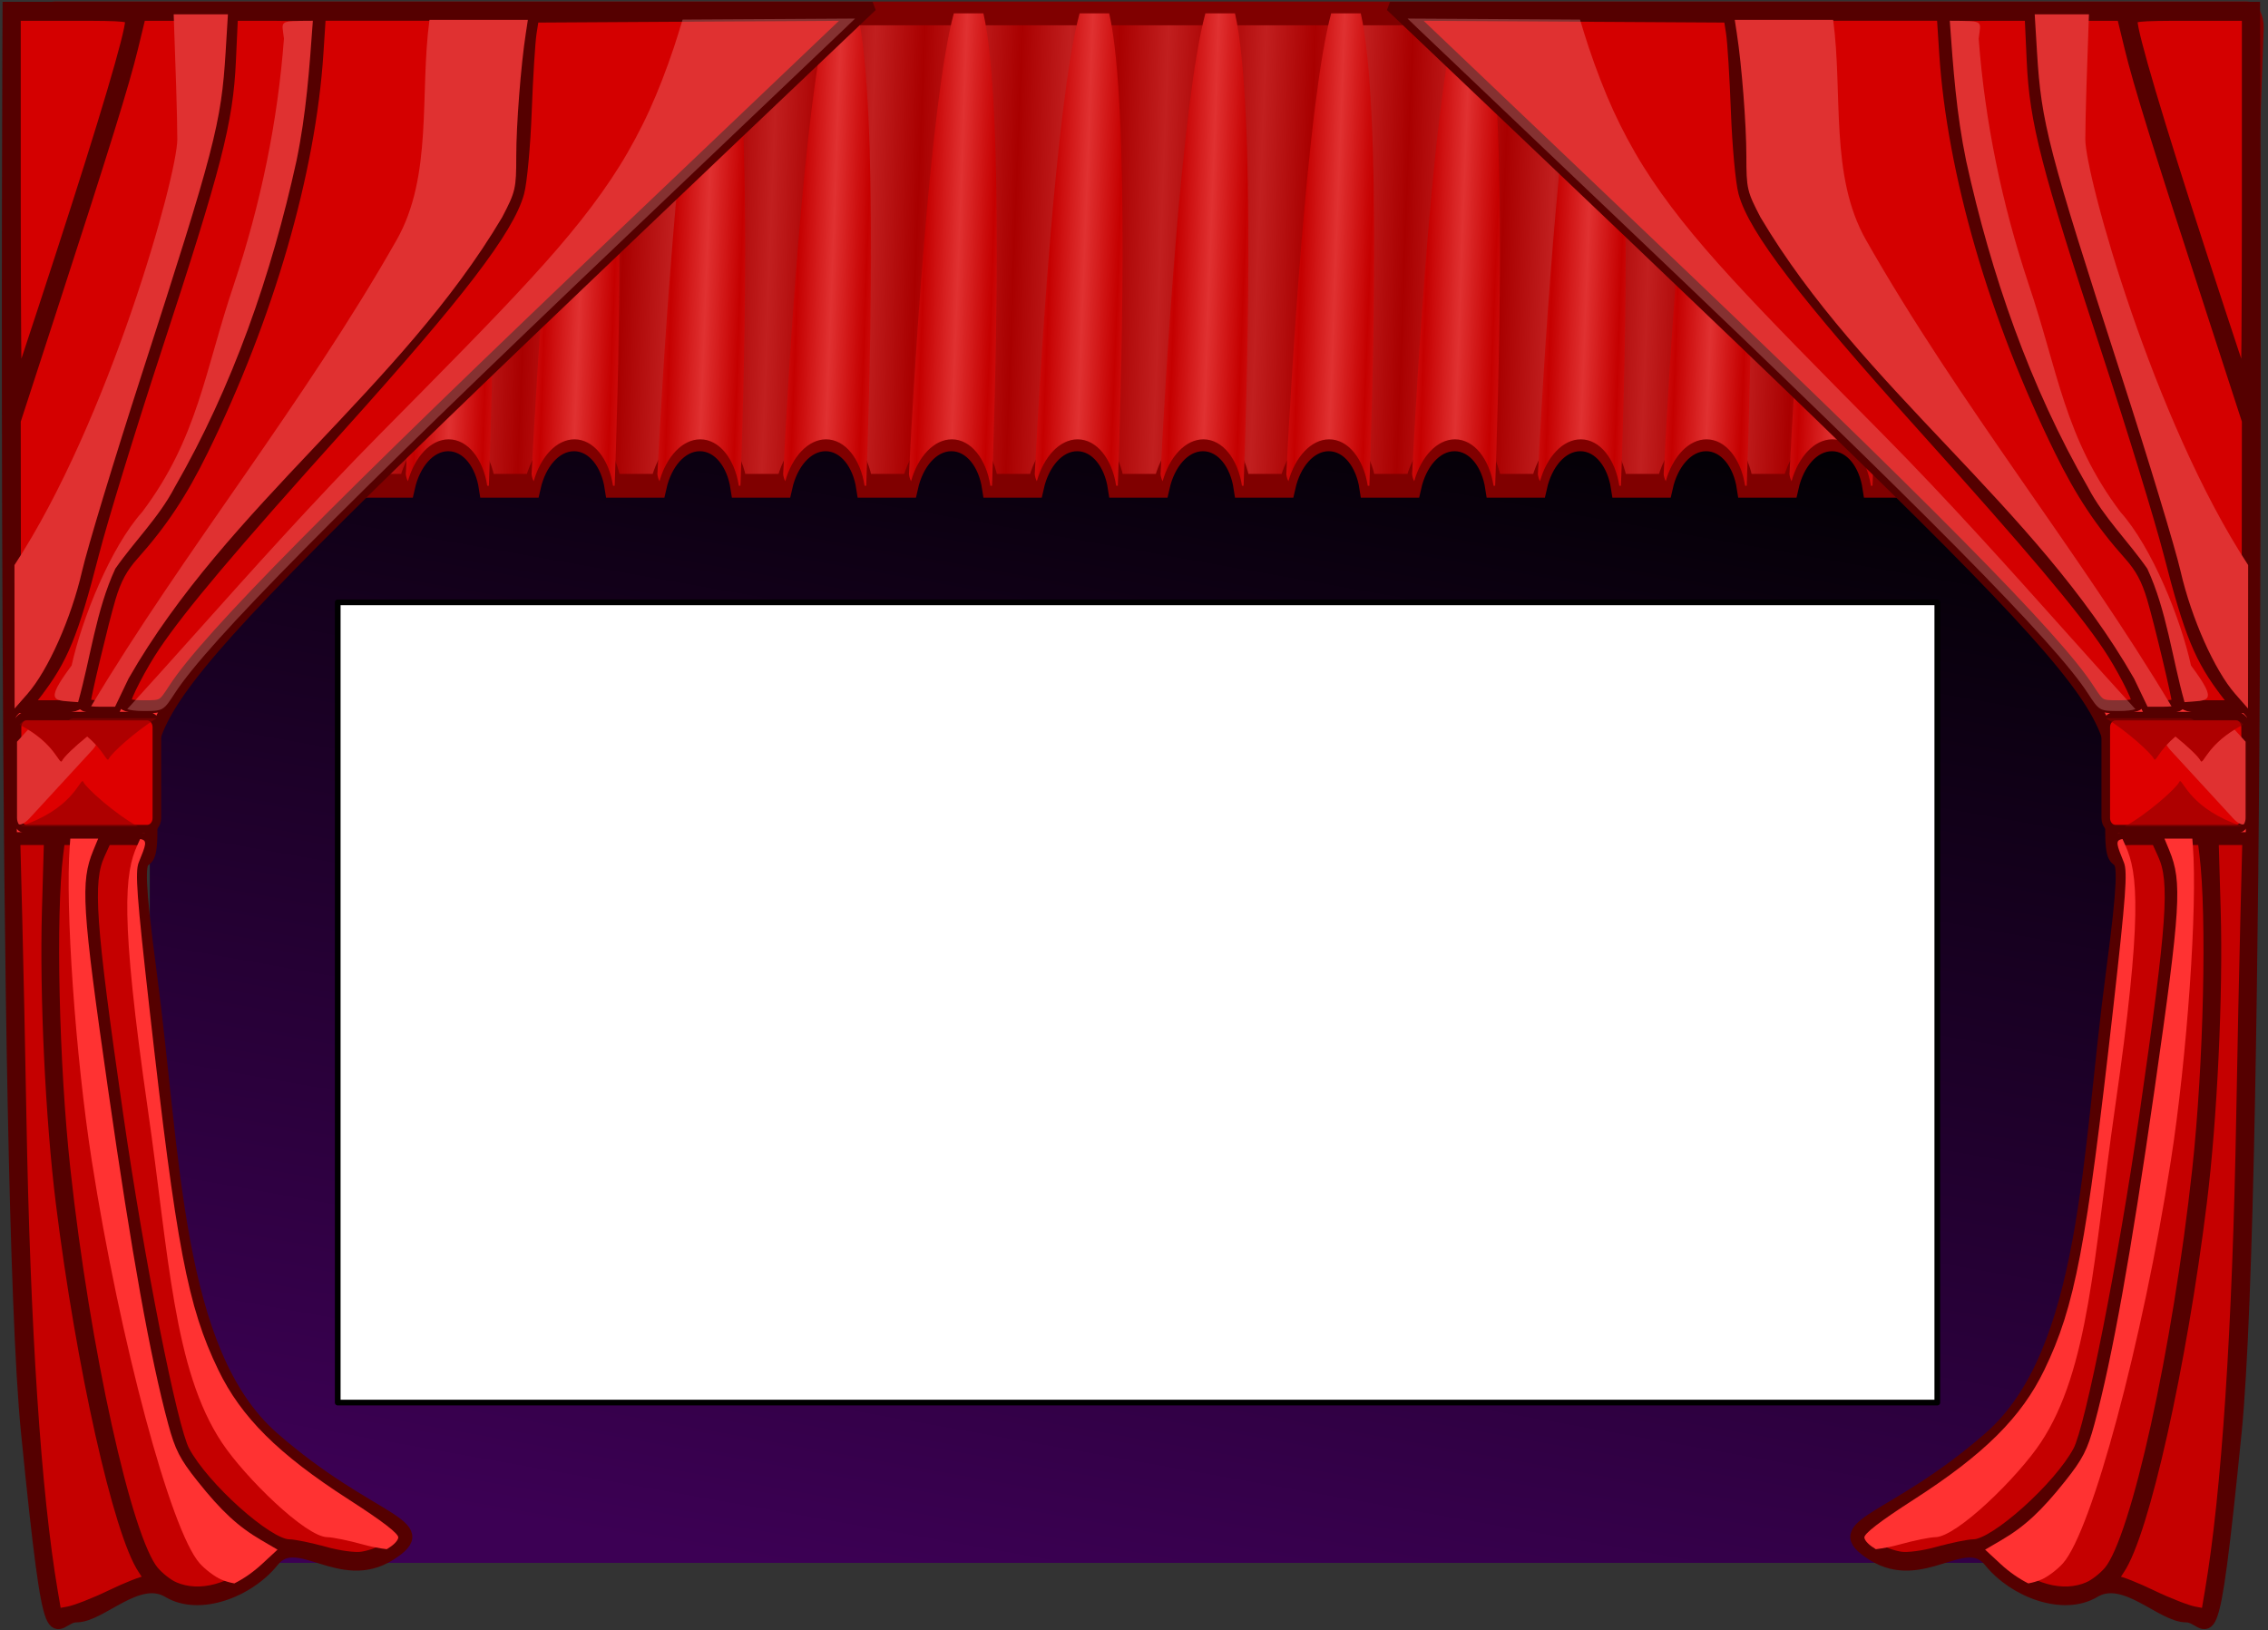 <svg width="606.1" xmlns="http://www.w3.org/2000/svg" viewBox="0 0 606.1 435.67" height="435.67" xmlns:xlink="http://www.w3.org/1999/xlink">
<rect x="0" y="0" width="606.1" height="435.67" fill="#333333" stroke="none"/>
<defs>
<linearGradient spreadMethod="reflect" id="linearGradient3784" x1="10.235" gradientUnits="userSpaceOnUse" x2="33.412">
<stop offset="0" stop-color="#a90000"/>
<stop offset="1" stop-color="#c11f1f"/>
</linearGradient>
<linearGradient gradientTransform="matrix(.363 0 0 .4 146.67 272.16)" id="linearGradient27682" y1="1020.2" x1="-135.48" y2="130.48" gradientUnits="userSpaceOnUse" x2="8.651">
<stop offset="0" stop-color="#3c0054"/>
<stop offset="1"/>
</linearGradient>
<linearGradient gradientTransform="translate(-25.33)" spreadMethod="reflect" id="linearGradient55646" x1="54.884" gradientUnits="userSpaceOnUse" x2="71.17">
<stop offset="0" stop-color="#e03131"/>
<stop offset="1" stop-color="#c50000"/>
</linearGradient>
</defs>
<g transform="translate(83.944 -265.85)">
<path fill="url(#linearGradient27682)" d="m-43.918,362.57h528.93v321h-528.93z"/>
<path fill="#fff" stroke="#000" stroke-linejoin="round" stroke-linecap="round" stroke-width="1.522" d="m6.311,426.85h427.47v213.88h-427.47z"/>
</g>
<g transform="matrix(.563 0 -.029 .793 -1.851 234.214)">
<path fill="url(#linearGradient3784)" stroke="#800000" fill-rule="evenodd" stroke-width="8" d="m14.156-290.84c-2.494,0-4.5,2.326-4.5,5.188v148.88c0,1.414 .484,2.694 1.281,3.625 2.824-8.239 10.086-14.125 18.625-14.125 9.061,0 16.689,6.619 19.094,15.656h21.5c2.405-9.037 10.033-15.656 19.094-15.656 9.061,0 16.689,6.619 19.094,15.656h21.531c2.405-9.037 10.033-15.656 19.094-15.656 9.061,0 16.689,6.619 19.094,15.656h21.531c2.405-9.037 10.033-15.656 19.094-15.656 9.061,0 16.665,6.619 19.062,15.656h21.531c2.405-9.037 10.033-15.656 19.094-15.656 9.061,0 16.689,6.619 19.094,15.656h21.531c2.405-9.037 10.033-15.656 19.094-15.656 9.061,0 16.689,6.619 19.094,15.656h21.531c2.397-9.037 10.001-15.656 19.062-15.656 9.061,0 16.689,6.619 19.094,15.656h21.531c2.405-9.037 10.033-15.656 19.094-15.656 9.061,0 16.689,6.619 19.094,15.656h21.531c2.405-9.037 10.033-15.656 19.094-15.656 9.061,0 16.689,6.619 19.094,15.656h21.5c2.405-9.037 10.033-15.656 19.094-15.656 9.061,0 16.689,6.619 19.094,15.656h21.531c2.405-9.037 10.033-15.656 19.094-15.656 9.061,0 16.689,6.619 19.094,15.656h21.531c2.405-9.037 10.033-15.656 19.094-15.656 9.061,0 16.689,6.619 19.094,15.656h21.5c2.405-9.037 10.033-15.656 19.094-15.656 9.061,0 16.689,6.619 19.094,15.656h21.531c2.405-9.037 10.033-15.656 19.094-15.656 9.061,0 16.689,6.619 19.094,15.656h21.531c2.405-9.037 10.033-15.656 19.094-15.656 9.061,0 16.665,6.619 19.062,15.656h21.531c2.405-9.037 10.033-15.656 19.094-15.656 9.061,0 16.689,6.619 19.094,15.656h21.531c2.405-9.037 10.033-15.656 19.094-15.656 9.061,0 16.689,6.619 19.094,15.656h21.531c2.397-9.037 10.001-15.656 19.062-15.656 5.73,0 10.866,2.649 14.5,6.875v-145.25c0-2.861-2.006-5.188-4.5-5.188h-1040.4z"/>
<path fill="url(#linearGradient55646)" fill-rule="evenodd" id="path3457" d="m23.094-290.84c-9.811,29.717-12.682,123.89-13.281,155.28 .192,.921 .567,1.754 1.125,2.406 2.824-8.239 10.086-14.125 18.625-14.125 9.061,0 16.689,6.619 19.094,15.656h.781c-.003-24.644-.477-127.7-12.281-159.22h-14.062z"/>
<use width="1052.362" height="744.094" xlink:href="#path3457" transform="translate(59.707)"/>
<use width="1052.362" height="744.094" xlink:href="#path3457" transform="translate(119.41)"/>
<use width="1052.362" height="744.094" xlink:href="#path3457" transform="translate(179.12)"/>
<use width="1052.362" height="744.094" xlink:href="#path3457" transform="translate(238.83)"/>
<use width="1052.362" height="744.094" xlink:href="#path3457" transform="translate(298.54)"/>
<use width="1052.362" height="744.094" xlink:href="#path3457" transform="translate(358.24)"/>
<use width="1052.362" height="744.094" xlink:href="#path3457" transform="translate(417.95)"/>
<use width="1052.362" height="744.094" xlink:href="#path3457" transform="translate(477.66)"/>
<use width="1052.362" height="744.094" xlink:href="#path3457" transform="translate(537.37)"/>
<use width="1052.362" height="744.094" xlink:href="#path3457" transform="translate(597.07)"/>
<use width="1052.362" height="744.094" xlink:href="#path3457" transform="translate(656.78)"/>
<use width="1052.362" height="744.094" xlink:href="#path3457" transform="translate(716.49)"/>
<use width="1052.362" height="744.094" xlink:href="#path3457" transform="translate(776.19)"/>
<use width="1052.362" height="744.094" xlink:href="#path3457" transform="translate(835.9)"/>
<use width="1052.362" height="744.094" xlink:href="#path3457" transform="translate(895.61)"/>
<use width="1052.362" height="744.094" xlink:href="#path3457" transform="translate(955.32)"/>
<use width="1052.362" height="744.094" xlink:href="#path3457" transform="translate(1015)"/>
</g>
<g transform="matrix(.574 0 0 .574 .764 3.15)">
<path fill="#ff3232" fill-rule="evenodd" d="m2.844-1.625s-2.835,548.59 8.594,662.88 11.415,85.687 22.844,85.688c11.429,0 28.589-19.978 42.875-11.406 14.286,8.571 37.134,.004 48.562-14.281 11.429-14.286 31.424,11.411 54.281-2.875s-8.567-14.281-54.281-54.281-45.728-131.44-57.156-217.16c-10.499-78.74 .698-34.569 .375-66.719 1.631-.775 2.75-2.624 2.75-4.781v-40.938c14-34.88 76.271-93.88 331.15-336.12h-400z"/>
</g>
<g stroke="#500">
<g transform="matrix(.574 0 0 .574 .764 3.15)">
<path fill="none" stroke-width="6" d="m402.86-1.62c-345.72,328.57-337.15,320-334.29,371.43 2.857,51.429-11.429-8.571 0,77.143 11.429,85.72 11.429,177.14 57.139,217.14 45.714,40 77.143,40 54.286,54.286s-42.857-11.429-54.286,2.857-34.286,22.857-48.571,14.286c-14.286-8.571-31.429,11.429-42.857,11.429-11.429,0-11.429,28.571-22.857-85.714-11.425-114.3-8.568-662.87-8.568-662.87h400z"/>
<path fill="#de0000" fill-rule="evenodd" stroke-width="4" d="m11.096,327.96h56.102c2.494,0 4.502,2.303 4.502,5.164v42.326c0,2.861-2.008,5.164-4.502,5.164h-56.102c-2.494,0-4.502-2.303-4.502-5.164v-42.326c0-2.861 2.008-5.164 4.502-5.164z"/>
</g>
<g stroke-width="6">
<g fill="#d40000" transform="matrix(.574 0 0 .574 .764 3.15)">
<path d="m56.505,321.7c0-2.776 7.652-17.526 13.878-26.75 12.433-18.42 35.653-45.93 85.977-101.86 55.898-62.126 78.735-91.975 83.403-109.01 1.31-4.781 2.868-21.742 3.463-37.692s1.62-32.454 2.28-36.675l1.2-7.676 75.042-.445 75.042-.445-5.103,4.902c-2.8,2.699-47.7,45.453-99.77,95.011-135.98,129.42-196.62,190.75-211.85,214.26-5.306,8.189-5.454,8.274-14.456,8.274-5.501,0-9.095-.745-9.095-1.885z"/>
<path d="m37.756,322.31c.035-2.915 8.491-38.365 11.808-49.502 2.623-8.809 5.553-14.231 10.96-20.282 13.208-14.782 22.409-28.661 32.145-48.492 30.521-62.18 49.991-129.32 53.581-184.8l1.167-18.053h97.03l-.988,6.397c-2.273,14.723-4.43,42.8-4.43,57.661 0,15.144-.324,16.56-6.554,28.598-9.967,19.261-28.301,42.041-81.255,100.96-64.898,72.206-82.516,94.171-92.694,115.57l-6.287,13.215-7.25,.005c-3.987,.003-7.243-.571-7.234-1.274z"/>
<path d="m15.104,317.19c12.303-15.92 17.077-27.56 26.757-65.25 3.976-15.48 17.002-57.97 28.947-94.44 28.204-86.091 33.392-106.23 34.692-134.56l.993-21.749h19.36c10.648,0 19.357,.576 19.354,1.279-.033,7.129-4.136,43.662-6.18,55.013-12.907,71.693-47.771,157-77.735,190.2-10.68,11.834-12.191,15.366-19.366,45.29-3.476,14.495-6.582,27.315-6.902,28.488-.397,1.451-4.459,2.132-12.721,2.132h-12.138l4.943-6.397z"/>
<path d="m5.394,257.41-.064-67.04 16.464-50.67c25.218-77.602 34.155-106.41 38.216-123.16l3.719-15.35h41.058l-1.071,17.507c-2.035,33.269-5.074,44.94-39.185,150.52-12.731,39.405-25.179,80.473-27.662,91.262-5.066,22.014-15.812,46.157-25.435,57.146l-5.976,6.823-.064-67.035z"/>
<path d="m5.33,90.174v-88.988h27.293c25.309,0 27.293,.227 27.293,3.121 0,6.068-11.916,46.261-32.454,109.46-11.431,35.18-21.088,64.29-21.459,64.68-.37,.39-.673-39.33-.673-88.276z"/>
</g>
<g fill="#c50000" transform="matrix(.574 0 0 .574 .764 3.15)">
<path d="m149.47,717.63c-6.567-1.825-13.931-3.338-16.364-3.363-10.07-.1-40.003-26.91-49.096-43.98-5.797-10.88-21.099-88.25-30.954-156.5-12.981-89.91-14.311-108.83-8.542-121.54l3.291-7.25h9.664c10.553,0 10.389-.316 5.773,11.128-1.741,4.317-.922,15.435 5.03,68.233 12.497,110.86 17.765,138.52 31.996,167.98 10.668,22.089 28.027,39.337 60.794,60.407 15.806,10.163 23.366,16.003 23.023,17.784-.669,3.473-9.186,8.307-16.705,9.482-3.508,.548-10.895-.435-17.911-2.385z"/>
<path d="m79.449,734c-2.861-1.246-7.203-4.643-9.648-7.549-12.775-15.18-32.183-103.12-41.36-187.41-5.302-48.69-6.884-118.32-3.335-146.79l.903-7.25h18.381l-2.281,5.544c-6.041,14.684-5.327,26.252 6.876,111.31 11.003,76.694 19.696,125.04 28.022,155.84 3.219,11.909 5.452,16.268 13.548,26.44 11.106,13.956 18.89,21.16 29.721,27.507l7.613,4.462-7.263,6.695c-13.308,12.267-28.96,16.526-41.176,11.205z"/>
<path d="m22.634,736.02c-7.864-46.11-12.916-122.56-14.685-222.23-.516-29.08-1.37-69.96-1.898-90.84l-.96-37.955h17.073l-.974,33.69c-1.125,38.911 1.622,96.874 6.429,135.68 9.459,76.361 26.823,153.92 38.223,170.71 3.725,5.488 3.86,6.198 1.182,6.198-1.663,0-9.124,2.95-16.581,6.554-7.456,3.605-16.353,7.079-19.771,7.719l-6.214,1.165-1.826-10.705z"/>
</g>
</g>
</g>
<g transform="matrix(.574 0 0 .574 .764 3.15)">
<path fill="#ffacac" fill-opacity=".285" d="m57.906,324.72c1.504,.53 4.123,.875 7.688,.875 9.002,0 9.162-.092 14.469-8.281 15.234-23.51 75.866-84.834 211.84-214.25 52.071-49.558 96.975-92.304 99.781-95l5.1-4.914-75.03,.438-5.28,.031c-1.325,4.368-2.648,8.738-4,12.781-1.795,5.368-3.63,10.447-5.531,15.344-1.901,4.897-3.866,9.613-5.938,14.156-2.072,4.543-4.255,8.912-6.562,13.219-2.308,4.307-4.735,8.531-7.344,12.719-2.609,4.188-5.399,8.346-8.375,12.531-2.976,4.186-6.155,8.418-9.562,12.719-3.407,4.301-7.033,8.686-10.938,13.219-3.904,4.533-8.096,9.212-12.562,14.094-8.934,9.764-19.051,20.323-30.625,32.188s-24.607,25.035-39.344,39.938c-7.656,7.742-15.236,15.592-22.719,23.5-7.483,7.908-14.868,15.868-22.125,23.781-14.515,15.826-28.513,31.489-41.812,46.375-11.023,12.337-21.199,23.646-31.125,34.531z"/>
</g>
<g fill="#e03131" transform="matrix(.574 0 0 .574 .764 3.15)">
<path d="m198.62,3.746c-4.62,34.316 1.68,72.586-15.26,102.46-43.06,75.92-99.87,146.08-142.27,217.2 1.126,.126 2.474,.187 3.906,.186h7.25l6.281-13.114c45.91-80.335 126.83-135.3 173.94-214.81 6.229-11.942 6.562-13.343 6.562-28.367 0-14.743 2.165-42.592 4.438-57.199l.969-6.355h-45.812z"/>
<path d="m130.87,12.474c-2.902,38.874-10.909,77.221-23.204,114.19-13.761,40.652-16.78,71.651-42.759,106.21-14.769,16.487-28.12,49.818-32.886,71.511-13.311,17.907-8.023,16.098 3.011,17.085 5.832-20.665 8.258-42.54 17.318-62.143 8.874-12.793 20.272-23.816 27.574-37.771 27.152-47.13 45.152-99.2 56.792-152.21 4.54-22.022 6-42.763 7.61-65.167-16.5,.12-14.42-.211-13.46,8.299z"/>
<path d="m79.531,1.188c.858,23.151 1.688,47.895 1.688,58.219 0,16.806-31.794,131.17-75.812,198.22l.062,66.812 5.969-6.812c9.624-10.989 20.372-35.143 25.438-57.156 2.483-10.789 14.925-51.845 27.656-91.25 34.111-105.58 37.149-117.26 39.189-150.53l1.062-17.5h-25.25z"/>
</g>
<g fill="#ff3232" transform="matrix(.574 0 0 .574 .764 3.15)">
<path d="m63.906,385.19-1.375,3.062c-5.769,12.709-8.068,32.528 4.913,122.44 9.854,68.254 11.872,121.5 34.556,155.6 10.71,16.099 39.021,43.898 49.094,44 2.433,.025 9.807,1.519 16.375,3.344 3.893,1.082 7.886,1.86 11.281,2.25 2.919-1.728 5.026-3.691 5.344-5.344 .343-1.781-7.226-7.618-23.031-17.781-32.766-21.069-50.113-38.318-60.781-60.406-14.231-29.466-19.503-57.109-32-167.97-5.952-52.799-6.773-63.933-5.031-68.25 3.328-8.25 4.304-10.387 .656-10.938z"/>
<path d="m31.406,385-.25,3.25c-2.202,28.475 2.647,98.092 10.25,146.78 13.161,84.286 36.726,172.22 50.219,187.41 2.583,2.906 7.111,6.316 10.031,7.562 1.977,.844 4.021,1.444 6.125,1.812 4.385-2.214 8.735-5.213 12.844-9l7.25-6.719-7.594-4.438c-10.83-6.34-18.61-13.57-29.718-27.53-8.095-10.17-10.343-14.52-13.562-26.43-8.326-30.81-16.997-79.15-28-155.85-12.203-85.05-12.948-96.62-6.906-111.31l2.281-5.53h-12.969z"/>
</g>
<g fill-rule="evenodd">
<g transform="matrix(.574 0 0 .574 .764 3.15)">
<path fill="#e03131" d="m11.75,334.25-5.156,5.625v35.562c0,1.037 .295,2.005 .75,2.812 .844,.643 3.025-.481 4.969-2.594l29.375-31.938c.714-.776 1.276-1.575 1.688-2.312-1.128-1.245-2.472-2.588-4.125-3.969-6.007,4.827-10.908,9.593-11.688,11.281-1.1,2.383-2.711-6.468-15.812-14.469z"/>
</g>
<g fill="#890000" fill-opacity=".557" transform="matrix(.574 0 0 .574 .764 3.15)">
<path d="m37.138,358.25c-1.528-.23-5.263,13.181-28.812,20.938 .34,.094 .696,.156 1.062,.156h53.469c-10.554-5.771-24.032-17.809-25.375-20.719-.113-.245-.209-.355-.344-.375z"/>
<path d="m33.219,328.94c-.945,0-1.812,.316-2.531,.875h-19.219c-1.535,0-2.876,.849-3.688,2.188 16.828,8.458 18.578,19.326 19.781,16.719 .779-1.688 5.681-6.455 11.688-11.281 7.912,6.607 9.148,12.387 10.062,10.406 1.214-2.631 12.356-12.729 22.281-18.906h-38.375z"/>
</g>
</g>
<g transform="matrix(-.574 0 0 .574 603.901 3.15)">
<path fill="#ff3232" fill-rule="evenodd" d="m2.844-1.625s-2.835,548.59 8.594,662.88 11.415,85.687 22.844,85.688c11.429,0 28.589-19.978 42.875-11.406 14.286,8.571 37.134,.004 48.562-14.281 11.429-14.286 31.424,11.411 54.281-2.875s-8.567-14.281-54.281-54.281-45.728-131.44-57.156-217.16c-10.499-78.74 .698-34.569 .375-66.719 1.631-.775 2.75-2.624 2.75-4.781v-40.938c14-34.88 76.271-93.88 331.15-336.12h-400z"/>
</g>
<g stroke="#500">
<g transform="matrix(-.574 0 0 .574 603.901 3.15)">
<path fill="none" stroke-width="6" d="m402.86-1.62c-345.72,328.57-337.15,320-334.29,371.43 2.857,51.429-11.429-8.571 0,77.143 11.429,85.72 11.429,177.14 57.139,217.14 45.714,40 77.143,40 54.286,54.286s-42.857-11.429-54.286,2.857-34.286,22.857-48.571,14.286c-14.286-8.571-31.429,11.429-42.857,11.429-11.429,0-11.429,28.571-22.857-85.714-11.425-114.3-8.568-662.87-8.568-662.87h400z"/>
<path fill="#de0000" fill-rule="evenodd" stroke-width="4" d="m11.096,327.96h56.102c2.494,0 4.502,2.303 4.502,5.164v42.326c0,2.861-2.008,5.164-4.502,5.164h-56.102c-2.494,0-4.502-2.303-4.502-5.164v-42.326c0-2.861 2.008-5.164 4.502-5.164z"/>
</g>
<g stroke-width="6">
<g fill="#d40000" transform="matrix(-.574 0 0 .574 603.901 3.15)">
<path d="m56.505,321.7c0-2.776 7.652-17.526 13.878-26.75 12.433-18.42 35.653-45.93 85.977-101.86 55.898-62.126 78.735-91.975 83.403-109.01 1.31-4.781 2.868-21.742 3.463-37.692s1.62-32.454 2.28-36.675l1.2-7.676 75.042-.445 75.042-.445-5.103,4.902c-2.8,2.699-47.7,45.453-99.77,95.011-135.98,129.42-196.62,190.75-211.85,214.26-5.306,8.189-5.454,8.274-14.456,8.274-5.501,0-9.095-.745-9.095-1.885z"/>
<path d="m37.756,322.31c.035-2.915 8.491-38.365 11.808-49.502 2.623-8.809 5.553-14.231 10.96-20.282 13.208-14.782 22.409-28.661 32.145-48.492 30.521-62.18 49.991-129.32 53.581-184.8l1.167-18.053h97.03l-.988,6.397c-2.273,14.723-4.43,42.8-4.43,57.661 0,15.144-.324,16.56-6.554,28.598-9.967,19.261-28.301,42.041-81.255,100.96-64.898,72.206-82.516,94.171-92.694,115.57l-6.287,13.215-7.25,.005c-3.987,.003-7.243-.571-7.234-1.274z"/>
<path d="m15.104,317.19c12.303-15.92 17.077-27.56 26.757-65.25 3.976-15.48 17.002-57.97 28.947-94.44 28.204-86.091 33.392-106.23 34.692-134.56l.993-21.749h19.36c10.648,0 19.357,.576 19.354,1.279-.033,7.129-4.136,43.662-6.18,55.013-12.907,71.693-47.771,157-77.735,190.2-10.68,11.834-12.191,15.366-19.366,45.29-3.476,14.495-6.582,27.315-6.902,28.488-.397,1.451-4.459,2.132-12.721,2.132h-12.138l4.943-6.397z"/>
<path d="m5.394,257.41-.064-67.04 16.464-50.67c25.218-77.602 34.155-106.41 38.216-123.16l3.719-15.35h41.058l-1.071,17.507c-2.035,33.269-5.074,44.94-39.185,150.52-12.731,39.405-25.179,80.473-27.662,91.262-5.066,22.014-15.812,46.157-25.435,57.146l-5.976,6.823-.064-67.035z"/>
<path d="m5.33,90.174v-88.988h27.293c25.309,0 27.293,.227 27.293,3.121 0,6.068-11.916,46.261-32.454,109.46-11.431,35.18-21.088,64.29-21.459,64.68-.37,.39-.673-39.33-.673-88.276z"/>
</g>
<g fill="#c50000" transform="matrix(-.574 0 0 .574 603.901 3.15)">
<path d="m149.47,717.63c-6.567-1.825-13.931-3.338-16.364-3.363-10.07-.1-40.003-26.91-49.096-43.98-5.797-10.88-21.099-88.25-30.954-156.5-12.981-89.91-14.311-108.83-8.542-121.54l3.291-7.25h9.664c10.553,0 10.389-.316 5.773,11.128-1.741,4.317-.922,15.435 5.03,68.233 12.497,110.86 17.765,138.52 31.996,167.98 10.668,22.089 28.027,39.337 60.794,60.407 15.806,10.163 23.366,16.003 23.023,17.784-.669,3.473-9.186,8.307-16.705,9.482-3.508,.548-10.895-.435-17.911-2.385z"/>
<path d="m79.449,734c-2.861-1.246-7.203-4.643-9.648-7.549-12.775-15.18-32.183-103.12-41.36-187.41-5.302-48.69-6.884-118.32-3.335-146.79l.903-7.25h18.381l-2.281,5.544c-6.041,14.684-5.327,26.252 6.876,111.31 11.003,76.694 19.696,125.04 28.022,155.84 3.219,11.909 5.452,16.268 13.548,26.44 11.106,13.956 18.89,21.16 29.721,27.507l7.613,4.462-7.263,6.695c-13.308,12.267-28.96,16.526-41.176,11.205z"/>
<path d="m22.634,736.02c-7.864-46.11-12.916-122.56-14.685-222.23-.516-29.08-1.37-69.96-1.898-90.84l-.96-37.955h17.073l-.974,33.69c-1.125,38.911 1.622,96.874 6.429,135.68 9.459,76.361 26.823,153.92 38.223,170.71 3.725,5.488 3.86,6.198 1.182,6.198-1.663,0-9.124,2.95-16.581,6.554-7.456,3.605-16.353,7.079-19.771,7.719l-6.214,1.165-1.826-10.705z"/>
</g>
</g>
</g>
<g transform="matrix(-.574 0 0 .574 603.901 3.15)">
<path fill="#ffacac" fill-opacity=".285" d="m57.906,324.72c1.504,.53 4.123,.875 7.688,.875 9.002,0 9.162-.092 14.469-8.281 15.234-23.51 75.866-84.834 211.84-214.25 52.071-49.558 96.975-92.304 99.781-95l5.1-4.914-75.03,.438-5.28,.031c-1.325,4.368-2.648,8.738-4,12.781-1.795,5.368-3.63,10.447-5.531,15.344-1.901,4.897-3.866,9.613-5.938,14.156-2.072,4.543-4.255,8.912-6.562,13.219-2.308,4.307-4.735,8.531-7.344,12.719-2.609,4.188-5.399,8.346-8.375,12.531-2.976,4.186-6.155,8.418-9.562,12.719-3.407,4.301-7.033,8.686-10.938,13.219-3.904,4.533-8.096,9.212-12.562,14.094-8.934,9.764-19.051,20.323-30.625,32.188s-24.607,25.035-39.344,39.938c-7.656,7.742-15.236,15.592-22.719,23.5-7.483,7.908-14.868,15.868-22.125,23.781-14.515,15.826-28.513,31.489-41.812,46.375-11.023,12.337-21.199,23.646-31.125,34.531z"/>
</g>
<g fill="#e03131" transform="matrix(-.574 0 0 .574 603.901 3.15)">
<path d="m198.62,3.746c-4.62,34.316 1.68,72.586-15.26,102.46-43.06,75.92-99.87,146.08-142.27,217.2 1.126,.126 2.474,.187 3.906,.186h7.25l6.281-13.114c45.91-80.335 126.83-135.3 173.94-214.81 6.229-11.942 6.562-13.343 6.562-28.367 0-14.743 2.165-42.592 4.438-57.199l.969-6.355h-45.812z"/>
<path d="m130.87,12.474c-2.902,38.874-10.909,77.221-23.204,114.19-13.761,40.652-16.78,71.651-42.759,106.21-14.769,16.487-28.12,49.818-32.886,71.511-13.311,17.907-8.023,16.098 3.011,17.085 5.832-20.665 8.258-42.54 17.318-62.143 8.874-12.793 20.272-23.816 27.574-37.771 27.152-47.13 45.152-99.2 56.792-152.21 4.54-22.022 6-42.763 7.61-65.167-16.5,.12-14.42-.211-13.46,8.299z"/>
<path d="m79.531,1.188c.858,23.151 1.688,47.895 1.688,58.219 0,16.806-31.794,131.17-75.812,198.22l.062,66.812 5.969-6.812c9.624-10.989 20.372-35.143 25.438-57.156 2.483-10.789 14.925-51.845 27.656-91.25 34.111-105.58 37.149-117.26 39.189-150.53l1.062-17.5h-25.25z"/>
</g>
<g fill="#ff3232" transform="matrix(-.574 0 0 .574 603.901 3.15)">
<path d="m63.906,385.19-1.375,3.062c-5.769,12.709-8.068,32.528 4.913,122.44 9.854,68.254 11.872,121.5 34.556,155.6 10.71,16.099 39.021,43.898 49.094,44 2.433,.025 9.807,1.519 16.375,3.344 3.893,1.082 7.886,1.86 11.281,2.25 2.919-1.728 5.026-3.691 5.344-5.344 .343-1.781-7.226-7.618-23.031-17.781-32.766-21.069-50.113-38.318-60.781-60.406-14.231-29.466-19.503-57.109-32-167.97-5.952-52.799-6.773-63.933-5.031-68.25 3.328-8.25 4.304-10.387 .656-10.938z"/>
<path d="m31.406,385-.25,3.25c-2.202,28.475 2.647,98.092 10.25,146.78 13.161,84.286 36.726,172.22 50.219,187.41 2.583,2.906 7.111,6.316 10.031,7.562 1.977,.844 4.021,1.444 6.125,1.812 4.385-2.214 8.735-5.213 12.844-9l7.25-6.719-7.594-4.438c-10.83-6.34-18.61-13.57-29.718-27.53-8.095-10.17-10.343-14.52-13.562-26.43-8.326-30.81-16.997-79.15-28-155.85-12.203-85.05-12.948-96.62-6.906-111.31l2.281-5.53h-12.969z"/>
</g>
<g fill-rule="evenodd">
<g transform="matrix(-.574 0 0 .574 603.901 3.15)">
<path fill="#e03131" d="m11.75,334.25-5.156,5.625v35.562c0,1.037 .295,2.005 .75,2.812 .844,.643 3.025-.481 4.969-2.594l29.375-31.938c.714-.776 1.276-1.575 1.688-2.312-1.128-1.245-2.472-2.588-4.125-3.969-6.007,4.827-10.908,9.593-11.688,11.281-1.1,2.383-2.711-6.468-15.812-14.469z"/>
</g>
<g fill="#890000" fill-opacity=".557" transform="matrix(-.574 0 0 .574 603.901 3.15)">
<path d="m37.138,358.25c-1.528-.23-5.263,13.181-28.812,20.938 .34,.094 .696,.156 1.062,.156h53.469c-10.554-5.771-24.032-17.809-25.375-20.719-.113-.245-.209-.355-.344-.375z"/>
<path d="m33.219,328.94c-.945,0-1.812,.316-2.531,.875h-19.219c-1.535,0-2.876,.849-3.688,2.188 16.828,8.458 18.578,19.326 19.781,16.719 .779-1.688 5.681-6.455 11.688-11.281 7.912,6.607 9.148,12.387 10.062,10.406 1.214-2.631 12.356-12.729 22.281-18.906h-38.375z"/>
</g>
</g>
</svg>
